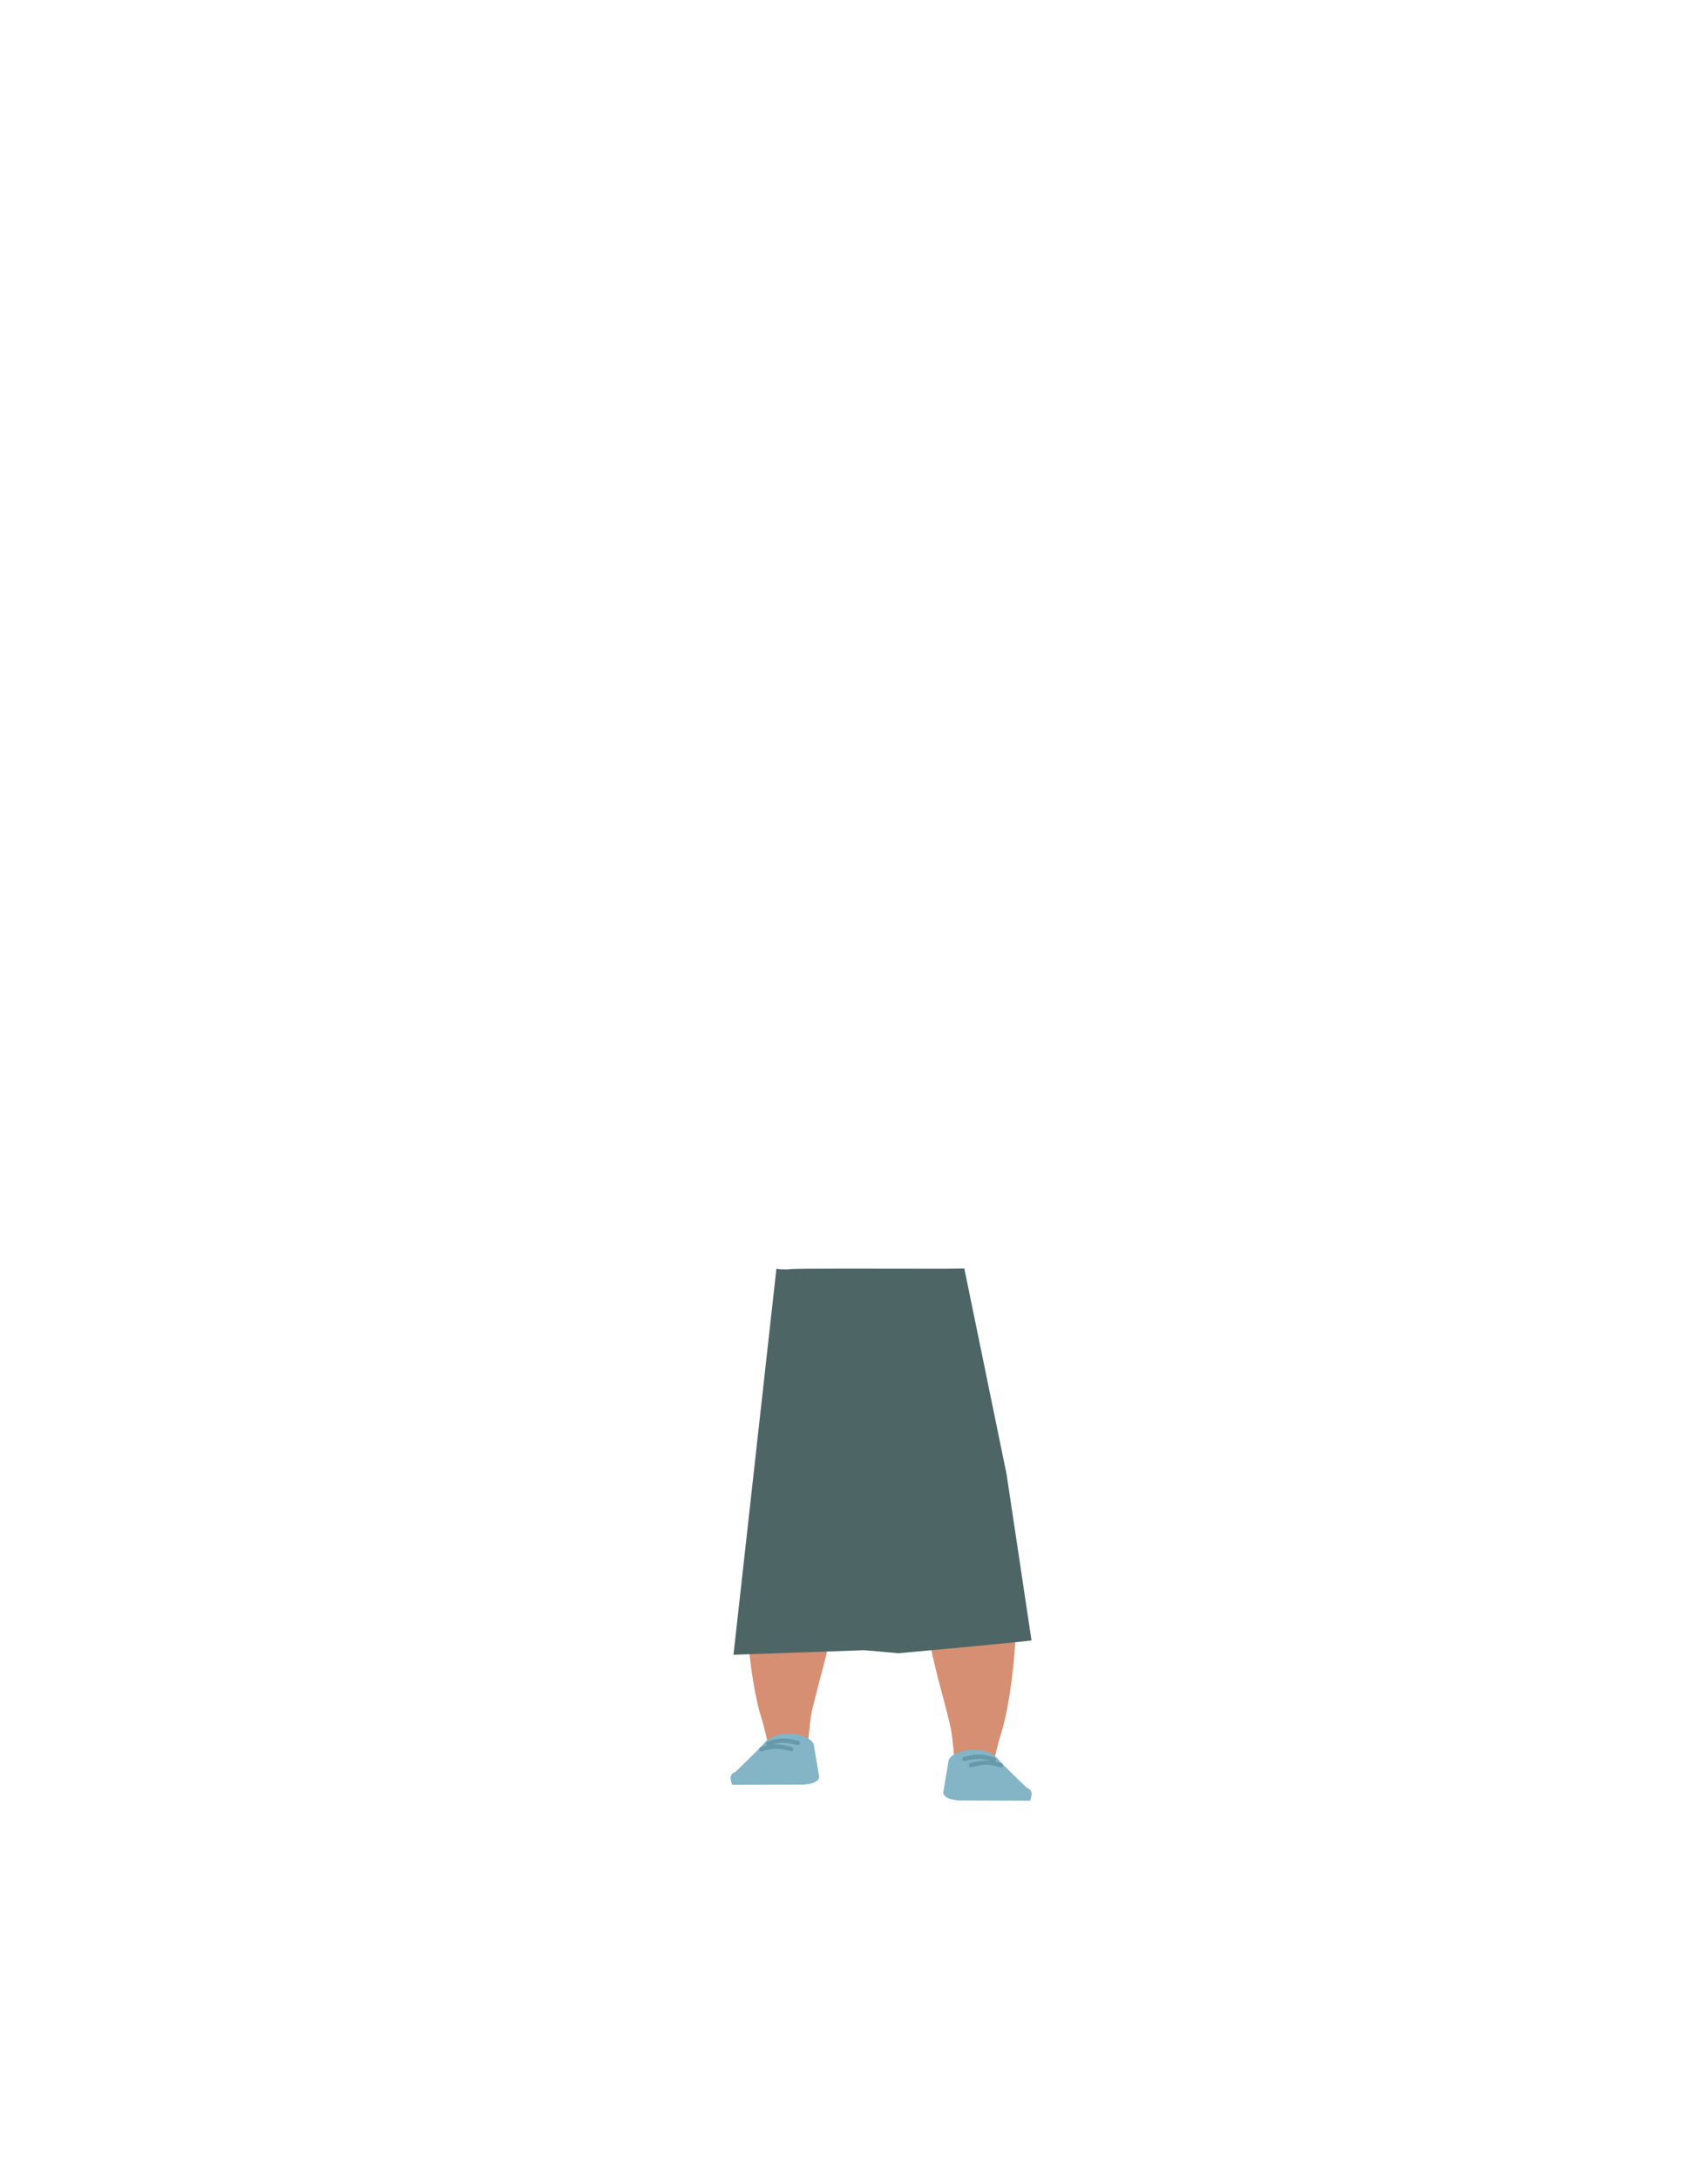 <?xml version="1.0" encoding="utf-8"?>
<!-- Generator: Adobe Illustrator 26.0.1, SVG Export Plug-In . SVG Version: 6.00 Build 0)  -->
<svg version="1.1" id="Calque_1" xmlns="http://www.w3.org/2000/svg" xmlns:xlink="http://www.w3.org/1999/xlink" x="0px" y="0px"
	 viewBox="0 0 788 1005" style="enable-background:new 0 0 788 1005;" xml:space="preserve">
<style type="text/css">
	.st0{fill:#D68F72;}
	.st1{fill:#83B5C6;}
	.st2{fill:none;stroke:#6699AA;stroke-width:2;stroke-linecap:round;stroke-miterlimit:10;}
	.st3{fill:#4E6566;}
</style>
<g id="Calque_9">
	<path class="st0" d="M449.7,712c9.8,0.1,15.6,2.8,17.1,7.2c0,0,1.6,19.5,1.8,27.7c0.4,13.2-2.6,40-6.9,53c-0.9,2.8-3,11.4-3,11.4
		c-0.7,2.6-4.9,4.4-9.6,4.3l0,0c-4.7-0.1-8.5-2.1-8.8-4.6c0,0-0.9-9.9-1.5-13.2c-2.4-11.9-10.1-35.7-10.7-47.7
		c-0.3-7.2,2.5-29.3,2.5-29.3C431.6,713.5,441.2,712.1,449.7,712L449.7,712z"/>
	<path class="st1" d="M449.4,806.9L449.4,806.9c4.4,0,8.4,1.4,10.3,3.5l0,0c4.2,4.8,14,14,14,14c3.2,1.3,2.3,3.8,1.5,6l0,0
		l-33.1-0.1l-2.5-0.4c-2.8-0.5-4.6-1.9-4.4-3.5l2.5-14.8C439,808.8,443.9,806.8,449.4,806.9z"/>
	<path class="st2" d="M458.6,811.5c-2.1-0.8-4.2-1.3-6.4-1.4c-2.5,0-4.9,0.4-7.3,1.1"/>
	<path class="st2" d="M461.7,814.1c-2.1-0.8-4.3-1.2-6.5-1.3c-2.5,0.1-4.9,0.5-7.2,1.2"/>
	<path class="st0" d="M363.4,704.7c-9.8,0.1-15.6,2.8-17.1,7.2c0,0-1.6,19.5-1.8,27.7c-0.4,13.2,2.6,40,6.9,53
		c0.9,2.8,2.9,11.4,2.9,11.4c0.7,2.5,4.9,4.4,9.7,4.3l0,0c4.7-0.1,8.5-2.1,8.8-4.6c0,0,0.9-9.9,1.5-13.2
		c2.4-11.9,10.1-35.7,10.7-47.7c0.3-7.2-2.5-29.3-2.5-29.3C381.4,706.2,371.8,704.8,363.4,704.7L363.4,704.7z"/>
	<path class="st1" d="M363.6,799.5L363.6,799.5c-4.4,0.1-8.4,1.4-10.3,3.6l0,0c-4.3,4.8-14,14-14,14c-3.2,1.3-2.3,3.8-1.5,6l0,0
		L371,823l2.5-0.4c2.8-0.5,4.7-1.9,4.4-3.5l-2.5-14.8C374,801.5,369.2,799.4,363.6,799.5z"/>
	<path class="st2" d="M354.4,804.1c2.1-0.8,4.2-1.3,6.4-1.4c2.5,0,4.9,0.4,7.3,1.1"/>
	<path class="st2" d="M351.3,806.7c2.1-0.8,4.3-1.2,6.5-1.3c2.5,0.1,4.9,0.5,7.2,1.2"/>
	<path class="st3" d="M475.9,756.5c-5.3,0.8-61.4,5.9-61.4,5.9l-15.7-1.4l-60.4,2.1l19.8-178l0,0c2,0.4,4.5,0.4,6.6,0.2
		c2.8-0.4,39.8-0.2,70.4-0.2l9.7-0.1l19.5,94.9L475.9,756.5z"/>
</g>
</svg>
